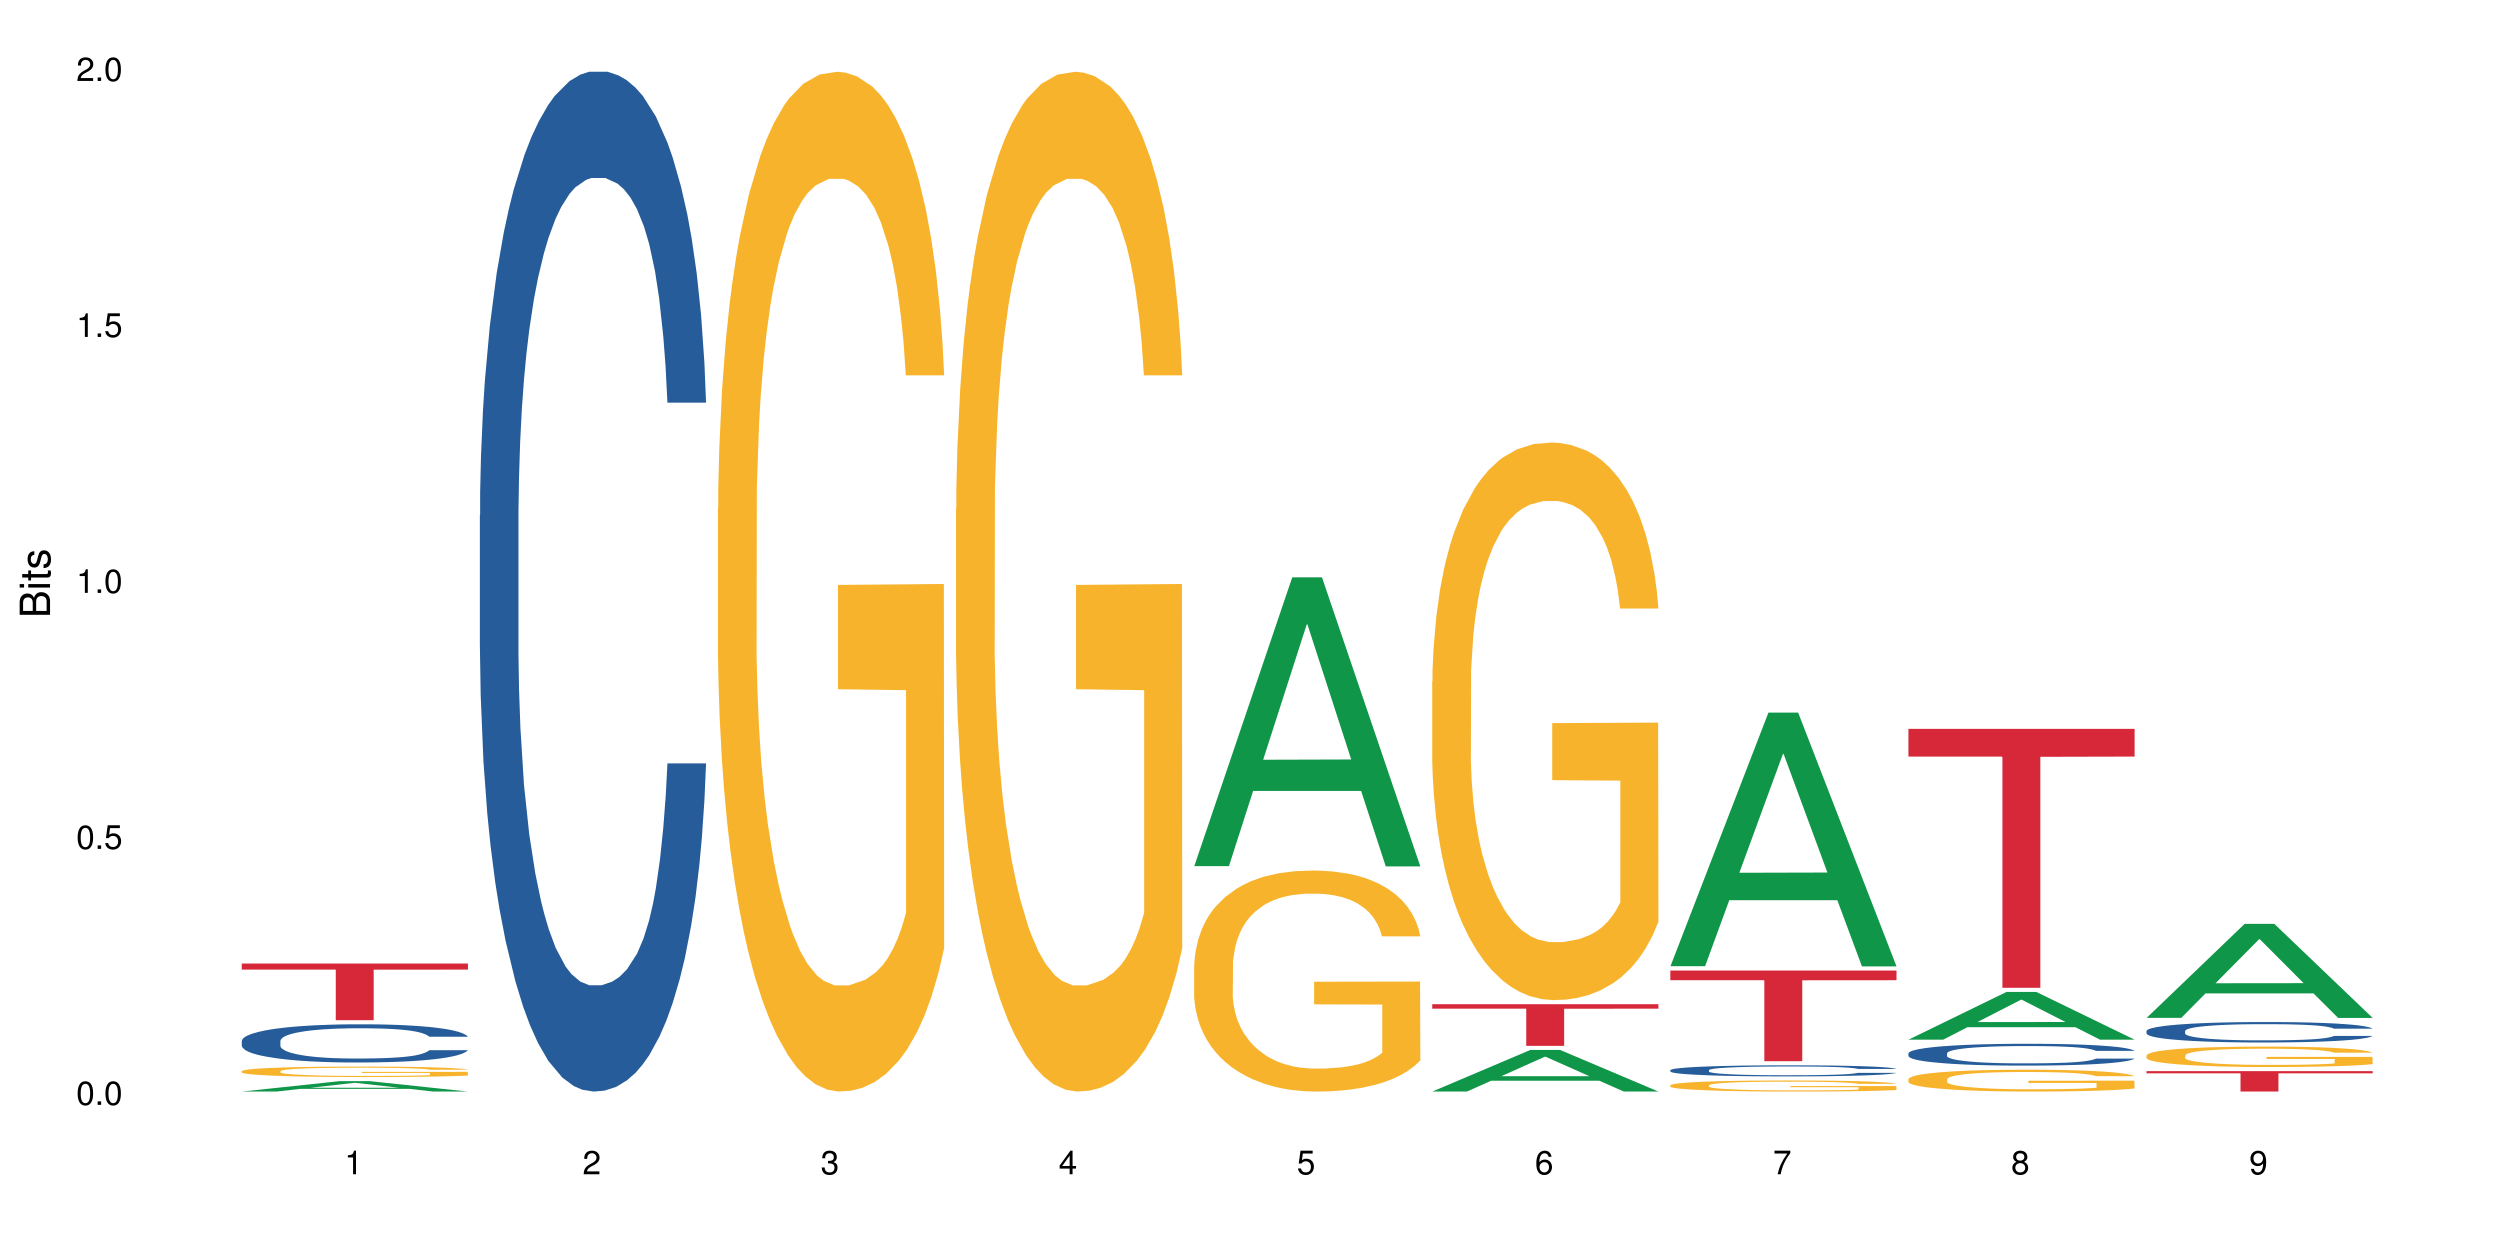 <?xml version="1.0" encoding="UTF-8"?>
<svg xmlns="http://www.w3.org/2000/svg" xmlns:xlink="http://www.w3.org/1999/xlink" width="720pt" height="360pt" viewBox="0 0 720 360" version="1.1">
<defs>
<g>
<symbol overflow="visible" id="glyph0-0">
<path style="stroke:none;" d=""/>
</symbol>
<symbol overflow="visible" id="glyph0-1">
<path style="stroke:none;" d="M 2.641 -6.797 C 2 -6.797 1.422 -6.531 1.078 -6.047 C 0.641 -5.453 0.406 -4.547 0.406 -3.297 C 0.406 -1 1.188 0.219 2.641 0.219 C 4.078 0.219 4.859 -1 4.859 -3.234 C 4.859 -4.562 4.656 -5.438 4.203 -6.047 C 3.844 -6.531 3.281 -6.797 2.641 -6.797 Z M 2.641 -6.047 C 3.547 -6.047 4 -5.125 4 -3.312 C 4 -1.375 3.562 -0.484 2.625 -0.484 C 1.734 -0.484 1.281 -1.422 1.281 -3.281 C 1.281 -5.141 1.734 -6.047 2.641 -6.047 Z M 2.641 -6.047 "/>
</symbol>
<symbol overflow="visible" id="glyph0-2">
<path style="stroke:none;" d="M 1.828 -1 L 0.828 -1 L 0.828 0 L 1.828 0 Z M 1.828 -1 "/>
</symbol>
<symbol overflow="visible" id="glyph0-3">
<path style="stroke:none;" d="M 4.562 -6.797 L 1.062 -6.797 L 0.547 -3.094 L 1.328 -3.094 C 1.719 -3.562 2.047 -3.734 2.578 -3.734 C 3.484 -3.734 4.062 -3.109 4.062 -2.094 C 4.062 -1.125 3.484 -0.531 2.578 -0.531 C 1.828 -0.531 1.375 -0.906 1.188 -1.672 L 0.328 -1.672 C 0.453 -1.109 0.547 -0.844 0.75 -0.594 C 1.125 -0.078 1.828 0.219 2.594 0.219 C 3.969 0.219 4.922 -0.781 4.922 -2.219 C 4.922 -3.562 4.031 -4.484 2.719 -4.484 C 2.25 -4.484 1.859 -4.359 1.469 -4.062 L 1.734 -5.969 L 4.562 -5.969 Z M 4.562 -6.797 "/>
</symbol>
<symbol overflow="visible" id="glyph0-4">
<path style="stroke:none;" d="M 2.484 -4.844 L 2.484 0 L 3.328 0 L 3.328 -6.797 L 2.766 -6.797 C 2.469 -5.75 2.281 -5.609 0.984 -5.453 L 0.984 -4.844 Z M 2.484 -4.844 "/>
</symbol>
<symbol overflow="visible" id="glyph0-5">
<path style="stroke:none;" d="M 4.859 -0.828 L 1.281 -0.828 C 1.359 -1.391 1.672 -1.75 2.5 -2.234 L 3.469 -2.75 C 4.406 -3.266 4.906 -3.969 4.906 -4.812 C 4.906 -5.375 4.672 -5.906 4.266 -6.266 C 3.859 -6.625 3.375 -6.797 2.719 -6.797 C 1.859 -6.797 1.219 -6.5 0.844 -5.922 C 0.609 -5.562 0.5 -5.125 0.484 -4.438 L 1.328 -4.438 C 1.359 -4.906 1.406 -5.188 1.531 -5.406 C 1.75 -5.812 2.188 -6.062 2.703 -6.062 C 3.469 -6.062 4.031 -5.516 4.031 -4.781 C 4.031 -4.25 3.719 -3.797 3.125 -3.438 L 2.234 -2.938 C 0.812 -2.141 0.406 -1.5 0.328 0 L 4.859 0 Z M 4.859 -0.828 "/>
</symbol>
<symbol overflow="visible" id="glyph0-6">
<path style="stroke:none;" d="M 2.125 -3.125 L 2.578 -3.125 C 3.516 -3.125 3.984 -2.703 3.984 -1.891 C 3.984 -1.031 3.469 -0.531 2.578 -0.531 C 1.656 -0.531 1.203 -0.984 1.156 -1.969 L 0.312 -1.969 C 0.344 -1.422 0.438 -1.078 0.609 -0.766 C 0.953 -0.109 1.625 0.219 2.547 0.219 C 3.953 0.219 4.859 -0.609 4.859 -1.906 C 4.859 -2.766 4.516 -3.25 3.703 -3.516 C 4.344 -3.766 4.656 -4.25 4.656 -4.938 C 4.656 -6.109 3.875 -6.797 2.578 -6.797 C 1.203 -6.797 0.484 -6.047 0.453 -4.609 L 1.297 -4.609 C 1.312 -5.016 1.344 -5.25 1.453 -5.453 C 1.641 -5.828 2.062 -6.062 2.594 -6.062 C 3.344 -6.062 3.797 -5.625 3.797 -4.906 C 3.797 -4.422 3.609 -4.141 3.25 -3.984 C 3.016 -3.891 2.719 -3.844 2.125 -3.844 Z M 2.125 -3.125 "/>
</symbol>
<symbol overflow="visible" id="glyph0-7">
<path style="stroke:none;" d="M 3.141 -1.625 L 3.141 0 L 3.984 0 L 3.984 -1.625 L 4.984 -1.625 L 4.984 -2.391 L 3.984 -2.391 L 3.984 -6.797 L 3.359 -6.797 L 0.266 -2.516 L 0.266 -1.625 Z M 3.141 -2.391 L 1 -2.391 L 3.141 -5.359 Z M 3.141 -2.391 "/>
</symbol>
<symbol overflow="visible" id="glyph0-8">
<path style="stroke:none;" d="M 4.781 -5.031 C 4.609 -6.141 3.891 -6.797 2.844 -6.797 C 2.094 -6.797 1.422 -6.438 1.031 -5.828 C 0.609 -5.172 0.406 -4.344 0.406 -3.094 C 0.406 -1.953 0.578 -1.234 0.984 -0.625 C 1.359 -0.078 1.953 0.219 2.703 0.219 C 3.984 0.219 4.922 -0.734 4.922 -2.078 C 4.922 -3.344 4.062 -4.234 2.844 -4.234 C 2.172 -4.234 1.641 -3.969 1.281 -3.469 C 1.281 -5.125 1.828 -6.047 2.797 -6.047 C 3.391 -6.047 3.797 -5.672 3.938 -5.031 Z M 2.734 -3.484 C 3.547 -3.484 4.062 -2.922 4.062 -2 C 4.062 -1.156 3.484 -0.531 2.703 -0.531 C 1.922 -0.531 1.328 -1.188 1.328 -2.047 C 1.328 -2.891 1.906 -3.484 2.734 -3.484 Z M 2.734 -3.484 "/>
</symbol>
<symbol overflow="visible" id="glyph0-9">
<path style="stroke:none;" d="M 4.984 -6.797 L 0.438 -6.797 L 0.438 -5.969 L 4.109 -5.969 C 2.5 -3.656 1.828 -2.234 1.328 0 L 2.219 0 C 2.594 -2.172 3.453 -4.047 4.984 -6.094 Z M 4.984 -6.797 "/>
</symbol>
<symbol overflow="visible" id="glyph0-10">
<path style="stroke:none;" d="M 3.75 -3.578 C 4.453 -4 4.688 -4.344 4.688 -4.984 C 4.688 -6.047 3.844 -6.797 2.641 -6.797 C 1.438 -6.797 0.594 -6.047 0.594 -4.984 C 0.594 -4.359 0.828 -4.016 1.516 -3.578 C 0.734 -3.203 0.359 -2.641 0.359 -1.891 C 0.359 -0.641 1.297 0.219 2.641 0.219 C 3.984 0.219 4.922 -0.641 4.922 -1.875 C 4.922 -2.641 4.531 -3.203 3.75 -3.578 Z M 2.641 -6.047 C 3.359 -6.047 3.812 -5.625 3.812 -4.969 C 3.812 -4.344 3.344 -3.922 2.641 -3.922 C 1.922 -3.922 1.453 -4.344 1.453 -4.984 C 1.453 -5.625 1.922 -6.047 2.641 -6.047 Z M 2.641 -3.203 C 3.484 -3.203 4.062 -2.672 4.062 -1.875 C 4.062 -1.062 3.484 -0.531 2.625 -0.531 C 1.797 -0.531 1.219 -1.078 1.219 -1.875 C 1.219 -2.672 1.797 -3.203 2.641 -3.203 Z M 2.641 -3.203 "/>
</symbol>
<symbol overflow="visible" id="glyph0-11">
<path style="stroke:none;" d="M 0.516 -1.547 C 0.672 -0.438 1.406 0.219 2.438 0.219 C 3.188 0.219 3.859 -0.141 4.266 -0.75 C 4.688 -1.406 4.891 -2.25 4.891 -3.484 C 4.891 -4.625 4.703 -5.359 4.312 -5.953 C 3.938 -6.5 3.344 -6.797 2.594 -6.797 C 1.297 -6.797 0.359 -5.844 0.359 -4.516 C 0.359 -3.25 1.234 -2.344 2.453 -2.344 C 3.094 -2.344 3.562 -2.578 4.016 -3.109 C 4 -1.453 3.469 -0.531 2.5 -0.531 C 1.906 -0.531 1.484 -0.906 1.359 -1.547 Z M 2.578 -6.062 C 3.375 -6.062 3.969 -5.406 3.969 -4.531 C 3.969 -3.688 3.375 -3.094 2.547 -3.094 C 1.734 -3.094 1.234 -3.672 1.234 -4.578 C 1.234 -5.438 1.797 -6.062 2.578 -6.062 Z M 2.578 -6.062 "/>
</symbol>
<symbol overflow="visible" id="glyph1-0">
<path style="stroke:none;" d=""/>
</symbol>
<symbol overflow="visible" id="glyph1-1">
<path style="stroke:none;" d="M 0 -0.953 L 0 -4.891 C 0 -5.719 -0.234 -6.344 -0.734 -6.797 C -1.188 -7.234 -1.812 -7.469 -2.5 -7.469 C -3.547 -7.469 -4.188 -7 -4.625 -5.875 C -4.984 -6.672 -5.641 -7.094 -6.531 -7.094 C -7.156 -7.094 -7.734 -6.859 -8.141 -6.391 C -8.562 -5.938 -8.75 -5.344 -8.75 -4.5 L -8.75 -0.953 Z M -4.984 -2.062 L -7.766 -2.062 L -7.766 -4.219 C -7.766 -4.844 -7.688 -5.203 -7.453 -5.5 C -7.219 -5.812 -6.859 -5.969 -6.375 -5.969 C -5.906 -5.969 -5.531 -5.812 -5.297 -5.5 C -5.062 -5.203 -4.984 -4.844 -4.984 -4.219 Z M -0.984 -2.062 L -4 -2.062 L -4 -4.781 C -4 -5.328 -3.859 -5.688 -3.578 -5.953 C -3.297 -6.219 -2.922 -6.359 -2.484 -6.359 C -2.062 -6.359 -1.688 -6.219 -1.406 -5.953 C -1.109 -5.688 -0.984 -5.328 -0.984 -4.781 Z M -0.984 -2.062 "/>
</symbol>
<symbol overflow="visible" id="glyph1-2">
<path style="stroke:none;" d="M -6.281 -1.797 L -6.281 -0.797 L 0 -0.797 L 0 -1.797 Z M -8.75 -1.797 L -8.75 -0.797 L -7.484 -0.797 L -7.484 -1.797 Z M -8.75 -1.797 "/>
</symbol>
<symbol overflow="visible" id="glyph1-3">
<path style="stroke:none;" d="M -6.281 -3.047 L -6.281 -2.016 L -8.016 -2.016 L -8.016 -1.016 L -6.281 -1.016 L -6.281 -0.172 L -5.469 -0.172 L -5.469 -1.016 L -0.719 -1.016 C -0.078 -1.016 0.281 -1.453 0.281 -2.234 C 0.281 -2.469 0.25 -2.719 0.188 -3.047 L -0.641 -3.047 C -0.609 -2.922 -0.594 -2.766 -0.594 -2.562 C -0.594 -2.141 -0.719 -2.016 -1.156 -2.016 L -5.469 -2.016 L -5.469 -3.047 Z M -6.281 -3.047 "/>
</symbol>
<symbol overflow="visible" id="glyph1-4">
<path style="stroke:none;" d="M -4.531 -5.25 C -5.766 -5.25 -6.469 -4.422 -6.469 -2.969 C -6.469 -1.516 -5.719 -0.562 -4.547 -0.562 C -3.562 -0.562 -3.094 -1.062 -2.734 -2.562 L -2.516 -3.484 C -2.344 -4.188 -2.094 -4.469 -1.625 -4.469 C -1.047 -4.469 -0.641 -3.875 -0.641 -3 C -0.641 -2.453 -0.797 -2 -1.062 -1.75 C -1.25 -1.594 -1.422 -1.531 -1.875 -1.469 L -1.875 -0.406 C -0.422 -0.453 0.281 -1.266 0.281 -2.922 C 0.281 -4.5 -0.5 -5.516 -1.719 -5.516 C -2.656 -5.516 -3.172 -4.984 -3.469 -3.734 L -3.703 -2.766 C -3.891 -1.953 -4.156 -1.609 -4.594 -1.609 C -5.172 -1.609 -5.547 -2.125 -5.547 -2.938 C -5.547 -3.75 -5.203 -4.172 -4.531 -4.203 Z M -4.531 -5.25 "/>
</symbol>
</g>
</defs>
<g id="surface17335">
<rect x="0" y="0" width="720" height="360" style="fill:rgb(100%,100%,100%);fill-opacity:1;stroke:none;"/>
<path style=" stroke:none;fill-rule:nonzero;fill:rgb(6.275%,58.824%,28.235%);fill-opacity:1;" d="M 69.629 314.367 L 69.699 314.363 L 97.887 311.363 L 106.445 311.363 L 134.773 314.371 L 124.82 314.371 L 117.719 313.586 L 86.609 313.586 L 79.652 314.367 L 69.629 314.367 L 89.602 313.262 L 114.867 313.258 L 102.27 311.855 L 102.129 311.852 L 101.992 311.863 L 89.535 313.258 L 89.602 313.262 Z M 69.629 314.367 "/>
<path style=" stroke:none;fill-rule:nonzero;fill:rgb(14.51%,36.078%,60%);fill-opacity:1;" d="M 69.629 299.789 L 69.707 299.777 L 69.707 299.535 L 69.945 299.156 L 70.504 298.672 L 71.059 298.34 L 72.488 297.746 L 74.477 297.176 L 76.539 296.734 L 78.051 296.473 L 79.402 296.27 L 82.5 295.898 L 84.484 295.707 L 86.629 295.535 L 89.25 295.367 L 91.156 295.266 L 95.449 295.105 L 98.625 295.035 L 101.09 295.004 L 106.41 295.004 L 109.59 295.043 L 111.891 295.094 L 114.434 295.176 L 116.578 295.266 L 120.312 295.484 L 123.648 295.77 L 125.16 295.93 L 127.543 296.238 L 129.371 296.543 L 130.641 296.805 L 132.07 297.176 L 133.34 297.629 L 134.293 298.141 L 134.773 298.57 L 123.648 298.57 L 123.094 298.172 L 122.457 297.859 L 121.266 297.445 L 120.074 297.156 L 118.406 296.863 L 116.898 296.672 L 114.832 296.48 L 113.004 296.359 L 111.098 296.27 L 109.27 296.211 L 105.773 296.148 L 101.723 296.148 L 100.215 296.168 L 97.117 296.25 L 95.449 296.32 L 93.066 296.461 L 91.395 296.594 L 89.41 296.793 L 88.059 296.965 L 86.391 297.227 L 85.199 297.457 L 83.848 297.789 L 83.055 298.039 L 82.34 298.32 L 81.703 298.652 L 81.227 299.004 L 80.91 299.375 L 80.75 299.738 L 80.75 301.297 L 80.91 301.656 L 81.309 302.078 L 82.34 302.691 L 83.848 303.227 L 85.598 303.648 L 87.266 303.949 L 88.219 304.09 L 89.488 304.25 L 91.477 304.453 L 94.336 304.652 L 96.004 304.734 L 98.547 304.812 L 101.168 304.855 L 104.664 304.855 L 107.762 304.812 L 109.828 304.762 L 111.973 304.684 L 114.91 304.512 L 116.738 304.352 L 118.328 304.16 L 119.52 303.969 L 120.312 303.809 L 121.504 303.496 L 122.457 303.156 L 123.172 302.805 L 123.648 302.461 L 134.773 302.461 L 134.293 302.863 L 133.578 303.258 L 132.863 303.547 L 131.754 303.898 L 130.48 304.211 L 128.656 304.562 L 127.145 304.793 L 125.16 305.047 L 123.332 305.234 L 121.348 305.406 L 118.406 305.609 L 116.5 305.707 L 114.434 305.801 L 111.973 305.879 L 108.875 305.949 L 105.535 305.988 L 102.438 306 L 99.102 305.98 L 96.641 305.941 L 93.383 305.848 L 89.332 305.668 L 86.391 305.477 L 84.086 305.285 L 82.102 305.086 L 79.879 304.812 L 77.016 304.371 L 75.27 304.031 L 74.078 303.75 L 72.727 303.355 L 71.773 303.004 L 70.66 302.441 L 69.867 301.727 L 69.629 301.176 Z M 69.629 299.789 "/>
<path style=" stroke:none;fill-rule:nonzero;fill:rgb(96.863%,70.196%,16.863%);fill-opacity:1;" d="M 69.629 308.469 L 69.707 308.465 L 69.707 308.41 L 70.027 308.285 L 70.82 308.117 L 71.855 307.977 L 72.965 307.867 L 73.68 307.809 L 74.871 307.727 L 75.906 307.664 L 78.527 307.543 L 81.863 307.426 L 83.691 307.379 L 85.758 307.332 L 88.695 307.277 L 90.047 307.258 L 94.176 307.215 L 98.863 307.188 L 104.027 307.18 L 106.41 307.184 L 109.668 307.191 L 114.117 307.223 L 116.66 307.25 L 118.645 307.277 L 120.711 307.312 L 123.254 307.367 L 125.637 307.434 L 127.543 307.5 L 129.449 307.582 L 131.039 307.672 L 132.387 307.766 L 133.578 307.883 L 134.293 307.977 L 134.773 308.074 L 123.73 308.074 L 123.094 307.977 L 122.379 307.902 L 121.188 307.812 L 119.996 307.746 L 118.805 307.695 L 116.578 307.625 L 114.672 307.582 L 112.289 307.543 L 109.984 307.516 L 107.363 307.5 L 105.773 307.496 L 101.566 307.496 L 97.75 307.516 L 95.527 307.535 L 93.938 307.559 L 91.715 307.598 L 90.363 307.633 L 89.57 307.656 L 87.188 307.738 L 85.598 307.816 L 84.723 307.867 L 83.609 307.949 L 82.816 308.023 L 81.941 308.133 L 81.465 308.219 L 80.832 308.402 L 80.75 308.898 L 80.988 309.004 L 81.465 309.113 L 82.102 309.215 L 83.055 309.316 L 84.008 309.398 L 85.676 309.504 L 87.105 309.574 L 88.219 309.621 L 90.363 309.695 L 91.238 309.723 L 93.305 309.77 L 95.449 309.809 L 98.07 309.844 L 100.055 309.859 L 103.234 309.871 L 107.285 309.871 L 112.051 309.855 L 115.07 309.832 L 117.137 309.812 L 118.484 309.793 L 120.152 309.762 L 121.348 309.734 L 122.457 309.703 L 123.809 309.66 L 123.809 309.004 L 104.188 309 L 104.188 308.691 L 134.691 308.688 L 134.773 309.762 L 133.102 309.836 L 131.039 309.906 L 129.051 309.965 L 126.984 310.008 L 124.047 310.062 L 121.664 310.094 L 118.008 310.133 L 114.672 310.156 L 111.176 310.176 L 108.078 310.184 L 104.426 310.184 L 101.168 310.18 L 97.672 310.164 L 94.891 310.141 L 92.352 310.113 L 89.809 310.078 L 86.629 310.02 L 84.562 309.973 L 82.418 309.918 L 80.273 309.848 L 78.367 309.773 L 77.098 309.715 L 75.824 309.648 L 74.477 309.566 L 73.203 309.473 L 72.25 309.391 L 71.379 309.293 L 70.742 309.203 L 70.105 309.078 L 69.789 308.98 L 69.629 308.895 Z M 69.629 308.469 "/>
<path style=" stroke:none;fill-rule:nonzero;fill:rgb(83.922%,15.686%,22.353%);fill-opacity:1;" d="M 69.629 277.5 L 134.773 277.5 L 134.773 279.25 L 107.621 279.266 L 107.621 293.824 L 96.699 293.824 L 96.699 279.277 L 96.543 279.25 L 69.629 279.25 Z M 69.629 277.5 "/>
<path style=" stroke:none;fill-rule:nonzero;fill:rgb(14.51%,36.078%,60%);fill-opacity:1;" d="M 138.199 148.457 L 138.281 148.188 L 138.281 141.742 L 138.52 131.543 L 139.074 118.656 L 139.629 109.797 L 141.059 93.957 L 143.047 78.652 L 145.113 66.84 L 146.621 59.859 L 147.973 54.492 L 151.07 44.559 L 153.055 39.457 L 155.199 34.891 L 157.82 30.328 L 159.73 27.645 L 164.02 23.348 L 167.195 21.469 L 169.66 20.664 L 174.98 20.664 L 178.16 21.738 L 180.465 23.078 L 183.004 25.227 L 185.148 27.645 L 188.883 33.551 L 192.219 41.066 L 193.73 45.363 L 196.113 53.684 L 197.941 61.738 L 199.211 68.719 L 200.641 78.652 L 201.914 90.734 L 202.867 104.426 L 203.344 115.969 L 192.219 115.969 L 191.664 105.23 L 191.027 96.91 L 189.836 85.902 L 188.645 78.117 L 186.977 70.332 L 185.469 65.23 L 183.402 60.129 L 181.574 56.906 L 179.668 54.492 L 177.84 52.879 L 174.348 51.27 L 170.293 51.27 L 168.785 51.805 L 165.688 53.953 L 164.02 55.832 L 161.637 59.59 L 159.969 63.082 L 157.98 68.449 L 156.629 73.016 L 154.961 79.996 L 153.77 86.172 L 152.422 95.031 L 151.625 101.742 L 150.91 109.258 L 150.273 118.117 L 149.797 127.516 L 149.48 137.449 L 149.32 147.113 L 149.32 188.727 L 149.48 198.391 L 149.879 209.668 L 150.91 226.043 L 152.422 240.273 L 154.168 251.547 L 155.836 259.602 L 156.789 263.359 L 158.059 267.656 L 160.047 273.027 L 162.906 278.395 L 164.574 280.543 L 167.117 282.691 L 169.738 283.766 L 173.234 283.766 L 176.332 282.691 L 178.398 281.348 L 180.543 279.199 L 183.48 274.637 L 185.309 270.34 L 186.898 265.242 L 188.09 260.141 L 188.883 255.844 L 190.074 247.52 L 191.027 238.395 L 191.742 228.996 L 192.219 219.867 L 203.344 219.867 L 202.867 230.609 L 202.152 241.078 L 201.438 248.863 L 200.324 258.262 L 199.051 266.582 L 197.227 275.98 L 195.715 282.152 L 193.73 288.867 L 191.902 293.969 L 189.918 298.531 L 186.977 303.898 L 185.07 306.586 L 183.004 309 L 180.543 311.148 L 177.445 313.027 L 174.109 314.102 L 171.008 314.371 L 167.672 313.832 L 165.211 312.762 L 161.953 310.344 L 157.902 305.512 L 154.961 300.41 L 152.66 295.309 L 150.672 289.941 L 148.449 282.691 L 145.59 270.879 L 143.84 261.75 L 142.648 254.234 L 141.297 243.762 L 140.344 234.367 L 139.234 219.332 L 138.438 200.27 L 138.199 185.504 Z M 138.199 148.457 "/>
<path style=" stroke:none;fill-rule:nonzero;fill:rgb(96.863%,70.196%,16.863%);fill-opacity:1;" d="M 206.77 146.461 L 206.852 146.191 L 206.852 140.828 L 207.168 128.758 L 207.961 112.129 L 208.996 98.449 L 210.105 87.719 L 210.82 82.086 L 212.016 74.039 L 213.047 68.141 L 215.668 56.07 L 219.004 44.805 L 220.832 39.977 L 222.898 35.414 L 225.836 30.32 L 227.188 28.441 L 231.316 24.148 L 236.004 21.469 L 241.168 20.664 L 243.551 20.93 L 246.809 22.004 L 251.258 24.953 L 253.801 27.637 L 255.785 30.32 L 257.852 33.805 L 260.395 39.172 L 262.777 45.609 L 264.684 52.047 L 266.59 60.094 L 268.18 68.676 L 269.531 78.062 L 270.723 89.328 L 271.438 98.715 L 271.914 108.105 L 260.871 108.105 L 260.234 98.715 L 259.52 91.477 L 258.328 82.625 L 257.137 76.188 L 255.945 71.09 L 253.723 64.117 L 251.812 59.824 L 249.43 56.07 L 247.129 53.656 L 244.504 52.047 L 242.918 51.508 L 238.707 51.508 L 234.895 53.387 L 232.668 55.531 L 231.078 57.68 L 228.855 61.703 L 227.504 64.922 L 226.711 67.066 L 224.328 75.383 L 222.738 82.891 L 221.863 87.988 L 220.754 96.035 L 219.957 103.277 L 219.086 114.004 L 218.609 122.051 L 217.973 140.293 L 217.891 188.574 L 218.133 198.766 L 218.609 209.762 L 219.242 219.418 L 220.195 229.609 L 221.148 237.391 L 222.816 247.852 L 224.246 254.824 L 225.359 259.383 L 227.504 266.625 L 228.379 269.039 L 230.445 273.867 L 232.59 277.625 L 235.211 280.844 L 237.195 282.453 L 240.375 283.793 L 244.426 283.793 L 249.191 282.184 L 252.211 280.039 L 254.277 277.891 L 255.629 276.016 L 257.297 273.062 L 258.488 270.383 L 259.598 267.43 L 260.949 262.871 L 260.949 198.766 L 241.328 198.496 L 241.328 168.457 L 271.832 168.188 L 271.914 273.062 L 270.246 280.305 L 268.18 287.281 L 266.191 292.645 L 264.129 297.203 L 261.188 302.301 L 258.805 305.52 L 255.152 309.273 L 251.812 311.688 L 248.32 313.297 L 245.219 314.102 L 241.566 314.371 L 238.309 313.836 L 234.812 312.227 L 232.031 310.078 L 229.492 307.398 L 226.949 303.91 L 223.77 298.277 L 221.707 293.719 L 219.562 288.086 L 217.414 281.379 L 215.508 274.137 L 214.238 268.504 L 212.969 262.066 L 211.617 254.02 L 210.344 244.898 L 209.391 236.586 L 208.52 227.195 L 207.883 218.344 L 207.246 206.277 L 206.93 196.621 L 206.77 188.305 Z M 206.77 146.461 "/>
<path style=" stroke:none;fill-rule:nonzero;fill:rgb(96.863%,70.196%,16.863%);fill-opacity:1;" d="M 275.34 146.461 L 275.422 146.191 L 275.422 140.828 L 275.738 128.758 L 276.531 112.129 L 277.566 98.449 L 278.68 87.719 L 279.395 82.086 L 280.586 74.039 L 281.617 68.141 L 284.238 56.07 L 287.574 44.805 L 289.402 39.977 L 291.469 35.414 L 294.406 30.32 L 295.758 28.441 L 299.891 24.148 L 304.574 21.469 L 309.738 20.664 L 312.121 20.93 L 315.379 22.004 L 319.828 24.953 L 322.371 27.637 L 324.355 30.32 L 326.422 33.805 L 328.965 39.172 L 331.348 45.609 L 333.254 52.047 L 335.16 60.094 L 336.75 68.676 L 338.102 78.062 L 339.293 89.328 L 340.008 98.715 L 340.484 108.105 L 329.441 108.105 L 328.805 98.715 L 328.09 91.477 L 326.898 82.625 L 325.707 76.188 L 324.516 71.09 L 322.293 64.117 L 320.387 59.824 L 318 56.07 L 315.699 53.656 L 313.078 52.047 L 311.488 51.508 L 307.277 51.508 L 303.465 53.387 L 301.238 55.531 L 299.652 57.68 L 297.426 61.703 L 296.074 64.922 L 295.281 67.066 L 292.898 75.383 L 291.309 82.891 L 290.434 87.988 L 289.324 96.035 L 288.527 103.277 L 287.656 114.004 L 287.18 122.051 L 286.543 140.293 L 286.465 188.574 L 286.703 198.766 L 287.18 209.762 L 287.812 219.418 L 288.766 229.609 L 289.719 237.391 L 291.387 247.852 L 292.82 254.824 L 293.93 259.383 L 296.074 266.625 L 296.949 269.039 L 299.016 273.867 L 301.16 277.625 L 303.781 280.844 L 305.766 282.453 L 308.945 283.793 L 312.996 283.793 L 317.762 282.184 L 320.781 280.039 L 322.848 277.891 L 324.199 276.016 L 325.867 273.062 L 327.059 270.383 L 328.172 267.43 L 329.52 262.871 L 329.52 198.766 L 309.898 198.496 L 309.898 168.457 L 340.402 168.188 L 340.484 273.062 L 338.816 280.305 L 336.75 287.281 L 334.766 292.645 L 332.699 297.203 L 329.758 302.301 L 327.375 305.52 L 323.723 309.273 L 320.387 311.688 L 316.891 313.297 L 313.793 314.102 L 310.137 314.371 L 306.879 313.836 L 303.383 312.227 L 300.605 310.078 L 298.062 307.398 L 295.52 303.91 L 292.344 298.277 L 290.277 293.719 L 288.133 288.086 L 285.988 281.379 L 284.078 274.137 L 282.809 268.504 L 281.539 262.066 L 280.188 254.02 L 278.918 244.898 L 277.965 236.586 L 277.09 227.195 L 276.453 218.344 L 275.816 206.277 L 275.5 196.621 L 275.34 188.305 Z M 275.34 146.461 "/>
<path style=" stroke:none;fill-rule:nonzero;fill:rgb(6.275%,58.824%,28.235%);fill-opacity:1;" d="M 343.914 249.453 L 343.98 249.375 L 372.168 166.266 L 380.73 166.266 L 409.055 249.531 L 399.102 249.531 L 392.004 227.797 L 360.895 227.797 L 353.934 249.453 L 343.914 249.453 L 363.887 218.805 L 389.148 218.727 L 376.555 179.871 L 376.414 179.793 L 376.273 180.027 L 363.816 218.727 L 363.887 218.805 Z M 343.914 249.453 "/>
<path style=" stroke:none;fill-rule:nonzero;fill:rgb(96.863%,70.196%,16.863%);fill-opacity:1;" d="M 343.914 277.977 L 343.992 277.918 L 343.992 276.754 L 344.309 274.141 L 345.105 270.535 L 346.137 267.57 L 347.25 265.246 L 347.965 264.023 L 349.156 262.281 L 350.188 261 L 352.809 258.383 L 356.145 255.941 L 357.973 254.895 L 360.039 253.906 L 362.977 252.805 L 364.328 252.395 L 368.461 251.465 L 373.148 250.883 L 378.309 250.711 L 380.695 250.77 L 383.949 251 L 388.398 251.641 L 390.941 252.223 L 392.926 252.805 L 394.992 253.559 L 397.535 254.723 L 399.918 256.117 L 401.824 257.512 L 403.73 259.258 L 405.32 261.117 L 406.672 263.152 L 407.863 265.594 L 408.578 267.629 L 409.055 269.664 L 398.012 269.664 L 397.375 267.629 L 396.66 266.059 L 395.469 264.141 L 394.277 262.746 L 393.086 261.641 L 390.863 260.129 L 388.957 259.199 L 386.574 258.383 L 384.27 257.859 L 381.648 257.512 L 380.059 257.395 L 375.848 257.395 L 372.035 257.805 L 369.809 258.27 L 368.223 258.734 L 365.996 259.605 L 364.645 260.305 L 363.852 260.77 L 361.469 262.57 L 359.879 264.199 L 359.008 265.301 L 357.895 267.047 L 357.098 268.617 L 356.227 270.941 L 355.75 272.688 L 355.113 276.641 L 355.035 287.105 L 355.273 289.312 L 355.75 291.695 L 356.383 293.789 L 357.336 296 L 358.293 297.684 L 359.961 299.953 L 361.391 301.465 L 362.5 302.453 L 364.645 304.023 L 365.52 304.547 L 367.586 305.594 L 369.73 306.406 L 372.352 307.102 L 374.34 307.453 L 377.516 307.742 L 381.566 307.742 L 386.332 307.395 L 389.352 306.93 L 391.418 306.465 L 392.77 306.059 L 394.438 305.418 L 395.629 304.836 L 396.742 304.195 L 398.09 303.207 L 398.09 289.312 L 378.469 289.254 L 378.469 282.742 L 408.977 282.688 L 409.055 305.418 L 407.387 306.988 L 405.32 308.5 L 403.336 309.66 L 401.27 310.648 L 398.328 311.754 L 395.945 312.453 L 392.293 313.266 L 388.957 313.789 L 385.461 314.137 L 382.363 314.312 L 378.707 314.371 L 375.449 314.254 L 371.953 313.906 L 369.176 313.441 L 366.633 312.859 L 364.09 312.102 L 360.914 310.883 L 358.848 309.895 L 356.703 308.672 L 354.559 307.219 L 352.652 305.648 L 351.379 304.43 L 350.109 303.035 L 348.758 301.289 L 347.488 299.312 L 346.535 297.512 L 345.66 295.477 L 345.023 293.559 L 344.391 290.941 L 344.07 288.848 L 343.914 287.047 Z M 343.914 277.977 "/>
<path style=" stroke:none;fill-rule:nonzero;fill:rgb(6.275%,58.824%,28.235%);fill-opacity:1;" d="M 412.484 314.359 L 412.551 314.348 L 440.738 302.383 L 449.301 302.383 L 477.625 314.371 L 467.672 314.371 L 460.574 311.242 L 429.465 311.242 L 422.504 314.359 L 412.484 314.359 L 432.457 309.945 L 457.719 309.938 L 445.125 304.34 L 444.984 304.332 L 444.844 304.363 L 432.387 309.938 L 432.457 309.945 Z M 412.484 314.359 "/>
<path style=" stroke:none;fill-rule:nonzero;fill:rgb(96.863%,70.196%,16.863%);fill-opacity:1;" d="M 412.484 196.23 L 412.562 196.082 L 412.562 193.148 L 412.879 186.551 L 413.676 177.457 L 414.707 169.977 L 415.82 164.113 L 416.535 161.031 L 417.727 156.633 L 418.758 153.406 L 421.379 146.805 L 424.719 140.645 L 426.543 138.008 L 428.609 135.512 L 431.547 132.727 L 432.898 131.699 L 437.031 129.355 L 441.719 127.887 L 446.883 127.449 L 449.266 127.594 L 452.52 128.18 L 456.969 129.793 L 459.512 131.262 L 461.5 132.727 L 463.562 134.633 L 466.105 137.566 L 468.488 141.086 L 470.395 144.605 L 472.301 149.008 L 473.891 153.699 L 475.242 158.832 L 476.434 164.992 L 477.148 170.125 L 477.625 175.258 L 466.582 175.258 L 465.945 170.125 L 465.23 166.164 L 464.039 161.324 L 462.848 157.805 L 461.656 155.02 L 459.434 151.207 L 457.527 148.859 L 455.145 146.805 L 452.84 145.484 L 450.219 144.605 L 448.629 144.312 L 444.418 144.312 L 440.605 145.34 L 438.379 146.512 L 436.793 147.688 L 434.566 149.887 L 433.219 151.645 L 432.422 152.82 L 430.039 157.367 L 428.449 161.473 L 427.578 164.258 L 426.465 168.656 L 425.672 172.617 L 424.797 178.484 L 424.32 182.883 L 423.684 192.855 L 423.605 219.254 L 423.844 224.828 L 424.32 230.84 L 424.957 236.121 L 425.91 241.691 L 426.863 245.945 L 428.531 251.664 L 429.961 255.477 L 431.07 257.973 L 433.219 261.93 L 434.09 263.25 L 436.156 265.891 L 438.301 267.945 L 440.922 269.703 L 442.91 270.586 L 446.086 271.316 L 450.137 271.316 L 454.906 270.438 L 457.922 269.266 L 459.988 268.09 L 461.34 267.062 L 463.008 265.449 L 464.199 263.984 L 465.312 262.371 L 466.66 259.879 L 466.66 224.828 L 447.039 224.68 L 447.039 208.254 L 477.547 208.109 L 477.625 265.449 L 475.957 269.41 L 473.891 273.223 L 471.906 276.156 L 469.84 278.648 L 466.898 281.438 L 464.516 283.195 L 460.863 285.25 L 457.527 286.57 L 454.031 287.449 L 450.934 287.891 L 447.277 288.035 L 444.02 287.742 L 440.527 286.863 L 437.746 285.691 L 435.203 284.223 L 432.66 282.316 L 429.484 279.238 L 427.418 276.742 L 425.273 273.664 L 423.129 269.996 L 421.223 266.039 L 419.949 262.957 L 418.68 259.438 L 417.328 255.039 L 416.059 250.051 L 415.105 245.508 L 414.23 240.371 L 413.594 235.535 L 412.961 228.934 L 412.641 223.652 L 412.484 219.109 Z M 412.484 196.23 "/>
<path style=" stroke:none;fill-rule:nonzero;fill:rgb(83.922%,15.686%,22.353%);fill-opacity:1;" d="M 412.484 289.215 L 477.625 289.215 L 477.625 290.5 L 450.477 290.512 L 450.477 301.203 L 439.555 301.203 L 439.555 290.523 L 439.395 290.5 L 412.484 290.5 Z M 412.484 289.215 "/>
<path style=" stroke:none;fill-rule:nonzero;fill:rgb(6.275%,58.824%,28.235%);fill-opacity:1;" d="M 481.055 278.258 L 481.125 278.191 L 509.309 205.238 L 517.871 205.238 L 546.195 278.328 L 536.242 278.328 L 529.145 259.25 L 498.035 259.25 L 491.074 278.258 L 481.055 278.258 L 501.027 251.355 L 526.293 251.289 L 513.695 217.18 L 513.555 217.109 L 513.414 217.316 L 500.957 251.289 L 501.027 251.355 Z M 481.055 278.258 "/>
<path style=" stroke:none;fill-rule:nonzero;fill:rgb(14.51%,36.078%,60%);fill-opacity:1;" d="M 481.055 308.199 L 481.133 308.199 L 481.133 308.129 L 481.371 308.016 L 481.926 307.875 L 482.484 307.781 L 483.914 307.609 L 485.898 307.441 L 487.965 307.312 L 489.473 307.238 L 490.824 307.18 L 493.922 307.07 L 495.91 307.016 L 498.055 306.969 L 500.676 306.918 L 502.582 306.887 L 506.871 306.84 L 510.051 306.82 L 512.512 306.812 L 517.836 306.812 L 521.012 306.824 L 523.316 306.84 L 525.859 306.863 L 528.004 306.887 L 531.738 306.953 L 535.074 307.035 L 536.582 307.082 L 538.965 307.172 L 540.793 307.258 L 542.066 307.336 L 543.496 307.441 L 544.766 307.574 L 545.719 307.723 L 546.195 307.848 L 535.074 307.848 L 534.52 307.73 L 533.883 307.641 L 532.691 307.52 L 531.5 307.438 L 529.832 307.352 L 528.32 307.297 L 526.254 307.242 L 524.43 307.207 L 522.523 307.18 L 520.695 307.164 L 517.199 307.145 L 513.148 307.145 L 511.637 307.152 L 508.539 307.176 L 506.871 307.195 L 504.488 307.234 L 502.82 307.273 L 500.836 307.332 L 499.484 307.383 L 497.816 307.457 L 496.625 307.523 L 495.273 307.621 L 494.48 307.691 L 493.766 307.773 L 493.129 307.871 L 492.652 307.973 L 492.336 308.082 L 492.176 308.188 L 492.176 308.637 L 492.336 308.742 L 492.73 308.863 L 493.766 309.043 L 495.273 309.199 L 497.02 309.32 L 498.691 309.406 L 499.645 309.449 L 500.914 309.496 L 502.898 309.555 L 505.762 309.609 L 507.43 309.633 L 509.969 309.656 L 512.594 309.668 L 516.086 309.668 L 519.184 309.656 L 521.25 309.645 L 523.395 309.621 L 526.336 309.57 L 528.164 309.523 L 529.75 309.469 L 530.941 309.414 L 531.738 309.367 L 532.93 309.277 L 533.883 309.176 L 534.598 309.074 L 535.074 308.977 L 546.195 308.977 L 545.719 309.094 L 545.004 309.207 L 544.289 309.289 L 543.176 309.395 L 541.906 309.484 L 540.078 309.586 L 538.57 309.652 L 536.582 309.727 L 534.758 309.781 L 532.77 309.828 L 529.832 309.887 L 527.926 309.918 L 525.859 309.945 L 523.395 309.969 L 520.297 309.988 L 516.961 310 L 513.863 310 L 510.527 309.996 L 508.062 309.984 L 504.805 309.957 L 500.754 309.906 L 497.816 309.852 L 495.512 309.793 L 493.527 309.738 L 491.301 309.656 L 488.441 309.531 L 486.695 309.43 L 485.504 309.348 L 484.152 309.234 L 483.199 309.133 L 482.086 308.969 L 481.293 308.762 L 481.055 308.602 Z M 481.055 308.199 "/>
<path style=" stroke:none;fill-rule:nonzero;fill:rgb(96.863%,70.196%,16.863%);fill-opacity:1;" d="M 481.055 312.547 L 481.133 312.543 L 481.133 312.484 L 481.449 312.355 L 482.246 312.176 L 483.277 312.027 L 484.391 311.91 L 485.105 311.848 L 486.297 311.762 L 487.328 311.695 L 489.949 311.566 L 493.289 311.445 L 495.113 311.391 L 497.18 311.34 L 500.121 311.285 L 501.469 311.266 L 505.602 311.219 L 510.289 311.191 L 515.453 311.18 L 517.836 311.184 L 521.094 311.195 L 525.539 311.227 L 528.082 311.258 L 530.07 311.285 L 532.133 311.324 L 534.676 311.383 L 537.059 311.453 L 538.965 311.523 L 540.875 311.609 L 542.461 311.703 L 543.812 311.805 L 545.004 311.926 L 545.719 312.027 L 546.195 312.133 L 535.152 312.133 L 534.52 312.027 L 533.805 311.949 L 532.609 311.855 L 531.418 311.785 L 530.227 311.73 L 528.004 311.652 L 526.098 311.605 L 523.715 311.566 L 521.41 311.539 L 518.789 311.523 L 517.199 311.516 L 512.988 311.516 L 509.176 311.535 L 506.953 311.559 L 505.363 311.582 L 503.137 311.629 L 501.789 311.66 L 500.992 311.684 L 498.609 311.777 L 497.02 311.855 L 496.148 311.914 L 495.035 312 L 494.242 312.078 L 493.367 312.195 L 492.891 312.281 L 492.254 312.48 L 492.176 313.004 L 492.414 313.117 L 492.891 313.234 L 493.527 313.34 L 494.48 313.449 L 495.434 313.535 L 497.102 313.648 L 498.531 313.723 L 499.645 313.773 L 501.789 313.852 L 502.66 313.879 L 504.727 313.93 L 506.871 313.973 L 509.492 314.008 L 511.48 314.023 L 514.656 314.039 L 518.707 314.039 L 523.477 314.02 L 526.492 313.996 L 528.559 313.973 L 529.91 313.953 L 531.578 313.922 L 532.77 313.895 L 533.883 313.859 L 535.234 313.812 L 535.234 313.117 L 515.609 313.113 L 515.609 312.785 L 546.117 312.785 L 546.195 313.922 L 544.527 314 L 542.461 314.078 L 540.477 314.133 L 538.41 314.184 L 535.473 314.238 L 533.086 314.273 L 529.434 314.316 L 526.098 314.34 L 522.602 314.359 L 519.504 314.367 L 515.848 314.371 L 512.594 314.363 L 509.098 314.348 L 506.316 314.324 L 503.773 314.297 L 501.23 314.258 L 498.055 314.195 L 495.988 314.145 L 493.844 314.086 L 491.699 314.012 L 489.793 313.934 L 488.52 313.871 L 487.25 313.801 L 485.898 313.715 L 484.629 313.617 L 483.676 313.527 L 482.801 313.426 L 482.164 313.328 L 481.531 313.195 L 481.211 313.094 L 481.055 313 Z M 481.055 312.547 "/>
<path style=" stroke:none;fill-rule:nonzero;fill:rgb(83.922%,15.686%,22.353%);fill-opacity:1;" d="M 481.055 279.508 L 546.195 279.508 L 546.195 282.305 L 519.047 282.328 L 519.047 305.633 L 508.125 305.633 L 508.125 282.352 L 507.965 282.305 L 481.055 282.305 Z M 481.055 279.508 "/>
<path style=" stroke:none;fill-rule:nonzero;fill:rgb(6.275%,58.824%,28.235%);fill-opacity:1;" d="M 549.625 299.418 L 549.695 299.406 L 577.879 285.672 L 586.441 285.672 L 614.766 299.43 L 604.812 299.43 L 597.715 295.84 L 566.605 295.84 L 559.645 299.418 L 549.625 299.418 L 569.598 294.355 L 594.863 294.34 L 582.266 287.922 L 582.125 287.906 L 581.988 287.945 L 569.527 294.34 L 569.598 294.355 Z M 549.625 299.418 "/>
<path style=" stroke:none;fill-rule:nonzero;fill:rgb(14.51%,36.078%,60%);fill-opacity:1;" d="M 549.625 303.348 L 549.703 303.344 L 549.703 303.203 L 549.941 302.984 L 550.496 302.711 L 551.055 302.52 L 552.484 302.18 L 554.469 301.852 L 556.535 301.602 L 558.047 301.449 L 559.395 301.336 L 562.492 301.121 L 564.48 301.012 L 566.625 300.914 L 569.246 300.816 L 571.152 300.762 L 575.441 300.668 L 578.621 300.629 L 581.082 300.609 L 586.406 300.609 L 589.582 300.633 L 591.887 300.664 L 594.43 300.707 L 596.574 300.762 L 600.309 300.887 L 603.645 301.047 L 605.152 301.141 L 607.539 301.316 L 609.363 301.492 L 610.637 301.641 L 612.066 301.852 L 613.336 302.113 L 614.289 302.406 L 614.766 302.652 L 603.645 302.652 L 603.09 302.422 L 602.453 302.242 L 601.262 302.008 L 600.07 301.84 L 598.402 301.676 L 596.891 301.566 L 594.828 301.457 L 593 301.387 L 591.094 301.336 L 589.266 301.301 L 585.77 301.266 L 581.719 301.266 L 580.211 301.277 L 577.109 301.324 L 575.441 301.363 L 573.059 301.445 L 571.391 301.52 L 569.406 301.633 L 568.055 301.73 L 566.387 301.883 L 565.195 302.016 L 563.844 302.203 L 563.051 302.348 L 562.336 302.508 L 561.699 302.699 L 561.223 302.898 L 560.906 303.113 L 560.746 303.32 L 560.746 304.211 L 560.906 304.418 L 561.301 304.66 L 562.336 305.008 L 563.844 305.312 L 565.594 305.555 L 567.262 305.727 L 568.215 305.809 L 569.484 305.902 L 571.469 306.016 L 574.332 306.129 L 576 306.176 L 578.539 306.223 L 581.164 306.246 L 584.656 306.246 L 587.758 306.223 L 589.82 306.195 L 591.965 306.148 L 594.906 306.051 L 596.734 305.957 L 598.32 305.848 L 599.512 305.738 L 600.309 305.648 L 601.5 305.469 L 602.453 305.273 L 603.168 305.074 L 603.645 304.879 L 614.766 304.879 L 614.289 305.105 L 613.574 305.332 L 612.859 305.5 L 611.746 305.699 L 610.477 305.879 L 608.648 306.078 L 607.141 306.211 L 605.152 306.355 L 603.328 306.465 L 601.34 306.562 L 598.402 306.676 L 596.496 306.734 L 594.43 306.785 L 591.965 306.832 L 588.867 306.871 L 585.531 306.895 L 582.434 306.902 L 579.098 306.891 L 576.633 306.867 L 573.379 306.816 L 569.324 306.711 L 566.387 306.602 L 564.082 306.492 L 562.098 306.379 L 559.871 306.223 L 557.012 305.969 L 555.266 305.773 L 554.074 305.613 L 552.723 305.391 L 551.77 305.188 L 550.656 304.867 L 549.863 304.457 L 549.625 304.141 Z M 549.625 303.348 "/>
<path style=" stroke:none;fill-rule:nonzero;fill:rgb(96.863%,70.196%,16.863%);fill-opacity:1;" d="M 549.625 310.773 L 549.703 310.77 L 549.703 310.652 L 550.02 310.395 L 550.816 310.039 L 551.848 309.746 L 552.961 309.516 L 553.676 309.395 L 554.867 309.223 L 555.898 309.098 L 558.523 308.84 L 561.859 308.598 L 563.684 308.496 L 565.75 308.398 L 568.691 308.289 L 570.039 308.246 L 574.172 308.156 L 578.859 308.098 L 584.023 308.082 L 586.406 308.086 L 589.664 308.109 L 594.113 308.172 L 596.652 308.23 L 598.641 308.289 L 600.707 308.363 L 603.246 308.477 L 605.629 308.613 L 607.539 308.754 L 609.445 308.926 L 611.031 309.109 L 612.383 309.309 L 613.574 309.551 L 614.289 309.754 L 614.766 309.953 L 603.723 309.953 L 603.09 309.754 L 602.375 309.598 L 601.184 309.406 L 599.988 309.27 L 598.797 309.16 L 596.574 309.012 L 594.668 308.918 L 592.285 308.84 L 589.98 308.789 L 587.359 308.754 L 585.77 308.742 L 581.559 308.742 L 577.746 308.781 L 575.523 308.828 L 573.934 308.875 L 571.707 308.961 L 570.359 309.027 L 569.562 309.074 L 567.18 309.254 L 565.594 309.414 L 564.719 309.523 L 563.605 309.695 L 562.812 309.852 L 561.938 310.078 L 561.461 310.254 L 560.824 310.645 L 560.746 311.676 L 560.984 311.895 L 561.461 312.129 L 562.098 312.336 L 563.051 312.555 L 564.004 312.723 L 565.672 312.945 L 567.102 313.094 L 568.215 313.191 L 570.359 313.348 L 571.23 313.398 L 573.297 313.504 L 575.441 313.582 L 578.062 313.652 L 580.051 313.688 L 583.227 313.715 L 587.281 313.715 L 592.047 313.68 L 595.066 313.637 L 597.129 313.59 L 598.48 313.551 L 600.148 313.484 L 601.34 313.43 L 602.453 313.367 L 603.805 313.27 L 603.805 311.895 L 584.18 311.891 L 584.18 311.246 L 614.688 311.238 L 614.766 313.484 L 613.098 313.641 L 611.031 313.789 L 609.047 313.906 L 606.98 314.004 L 604.043 314.113 L 601.66 314.18 L 598.004 314.262 L 594.668 314.312 L 591.172 314.348 L 588.074 314.363 L 584.418 314.371 L 581.164 314.359 L 577.668 314.324 L 574.887 314.277 L 572.344 314.223 L 569.801 314.148 L 566.625 314.027 L 564.559 313.93 L 562.414 313.809 L 560.27 313.664 L 558.363 313.508 L 557.09 313.387 L 555.82 313.25 L 554.469 313.078 L 553.199 312.883 L 552.246 312.703 L 551.371 312.504 L 550.738 312.312 L 550.102 312.055 L 549.781 311.848 L 549.625 311.672 Z M 549.625 310.773 "/>
<path style=" stroke:none;fill-rule:nonzero;fill:rgb(83.922%,15.686%,22.353%);fill-opacity:1;" d="M 549.625 209.91 L 614.766 209.91 L 614.766 217.895 L 587.617 217.965 L 587.617 284.492 L 576.695 284.492 L 576.695 218.031 L 576.535 217.895 L 549.625 217.895 Z M 549.625 209.91 "/>
<path style=" stroke:none;fill-rule:nonzero;fill:rgb(6.275%,58.824%,28.235%);fill-opacity:1;" d="M 618.195 293.145 L 618.266 293.121 L 646.449 266.082 L 655.012 266.082 L 683.336 293.172 L 673.383 293.172 L 666.285 286.098 L 635.176 286.098 L 628.215 293.145 L 618.195 293.145 L 638.168 283.176 L 663.434 283.148 L 650.836 270.508 L 650.695 270.484 L 650.559 270.559 L 638.098 283.148 L 638.168 283.176 Z M 618.195 293.145 "/>
<path style=" stroke:none;fill-rule:nonzero;fill:rgb(14.51%,36.078%,60%);fill-opacity:1;" d="M 618.195 296.91 L 618.273 296.906 L 618.273 296.777 L 618.512 296.574 L 619.07 296.312 L 619.625 296.137 L 621.055 295.82 L 623.039 295.512 L 625.105 295.273 L 626.617 295.137 L 627.965 295.027 L 631.062 294.828 L 633.051 294.727 L 635.195 294.637 L 637.816 294.543 L 639.723 294.488 L 644.012 294.402 L 647.191 294.367 L 649.652 294.352 L 654.977 294.352 L 658.152 294.371 L 660.457 294.398 L 663 294.441 L 665.145 294.488 L 668.879 294.609 L 672.215 294.758 L 673.723 294.844 L 676.109 295.012 L 677.934 295.172 L 679.207 295.312 L 680.637 295.512 L 681.906 295.754 L 682.859 296.027 L 683.336 296.262 L 672.215 296.262 L 671.66 296.043 L 671.023 295.879 L 669.832 295.656 L 668.641 295.5 L 666.973 295.344 L 665.461 295.242 L 663.398 295.141 L 661.57 295.078 L 659.664 295.027 L 657.836 294.996 L 654.34 294.965 L 650.289 294.965 L 648.781 294.973 L 645.684 295.016 L 644.012 295.055 L 641.629 295.129 L 639.961 295.199 L 637.977 295.309 L 636.625 295.398 L 634.957 295.539 L 633.766 295.664 L 632.414 295.84 L 631.621 295.977 L 630.906 296.125 L 630.27 296.305 L 629.793 296.492 L 629.477 296.691 L 629.316 296.883 L 629.316 297.719 L 629.477 297.914 L 629.871 298.137 L 630.906 298.465 L 632.414 298.75 L 634.164 298.977 L 635.832 299.141 L 636.785 299.215 L 638.055 299.301 L 640.043 299.41 L 642.902 299.516 L 644.57 299.559 L 647.113 299.602 L 649.734 299.625 L 653.23 299.625 L 656.328 299.602 L 658.391 299.574 L 660.539 299.531 L 663.477 299.441 L 665.305 299.355 L 666.895 299.254 L 668.086 299.148 L 668.879 299.062 L 670.07 298.898 L 671.023 298.715 L 671.738 298.527 L 672.215 298.344 L 683.336 298.344 L 682.859 298.559 L 682.145 298.77 L 681.43 298.926 L 680.316 299.113 L 679.047 299.277 L 677.219 299.469 L 675.711 299.59 L 673.723 299.727 L 671.898 299.828 L 669.91 299.918 L 666.973 300.027 L 665.066 300.082 L 663 300.129 L 660.539 300.172 L 657.438 300.211 L 654.102 300.23 L 651.004 300.238 L 647.668 300.227 L 645.203 300.203 L 641.949 300.156 L 637.895 300.059 L 634.957 299.957 L 632.652 299.855 L 630.668 299.746 L 628.441 299.602 L 625.582 299.367 L 623.836 299.184 L 622.645 299.031 L 621.293 298.82 L 620.34 298.633 L 619.227 298.332 L 618.434 297.949 L 618.195 297.652 Z M 618.195 296.91 "/>
<path style=" stroke:none;fill-rule:nonzero;fill:rgb(96.863%,70.196%,16.863%);fill-opacity:1;" d="M 618.195 303.938 L 618.273 303.934 L 618.273 303.824 L 618.594 303.582 L 619.387 303.25 L 620.418 302.977 L 621.531 302.762 L 622.246 302.648 L 623.438 302.488 L 624.473 302.367 L 627.094 302.125 L 630.43 301.902 L 632.258 301.805 L 634.32 301.711 L 637.262 301.609 L 638.613 301.574 L 642.742 301.488 L 647.43 301.434 L 652.594 301.418 L 654.977 301.422 L 658.234 301.445 L 662.684 301.504 L 665.223 301.555 L 667.211 301.609 L 669.277 301.68 L 671.816 301.789 L 674.203 301.918 L 676.109 302.047 L 678.016 302.207 L 679.602 302.379 L 680.953 302.566 L 682.145 302.793 L 682.859 302.98 L 683.336 303.168 L 672.293 303.168 L 671.66 302.98 L 670.945 302.836 L 669.754 302.66 L 668.562 302.531 L 667.371 302.426 L 665.145 302.289 L 663.238 302.203 L 660.855 302.125 L 658.551 302.078 L 655.93 302.047 L 654.34 302.035 L 650.129 302.035 L 646.316 302.074 L 644.094 302.117 L 642.504 302.16 L 640.281 302.238 L 638.93 302.305 L 638.133 302.348 L 635.75 302.512 L 634.164 302.664 L 633.289 302.766 L 632.176 302.926 L 631.383 303.074 L 630.508 303.289 L 630.031 303.449 L 629.395 303.816 L 629.316 304.781 L 629.555 304.988 L 630.031 305.207 L 630.668 305.402 L 631.621 305.605 L 632.574 305.762 L 634.242 305.969 L 635.672 306.109 L 636.785 306.203 L 638.93 306.348 L 639.805 306.395 L 641.867 306.492 L 644.012 306.566 L 646.637 306.633 L 648.621 306.664 L 651.797 306.691 L 655.852 306.691 L 660.617 306.66 L 663.637 306.617 L 665.699 306.574 L 667.051 306.535 L 668.719 306.477 L 669.91 306.422 L 671.023 306.363 L 672.375 306.273 L 672.375 304.988 L 652.754 304.98 L 652.754 304.379 L 683.258 304.375 L 683.336 306.477 L 681.668 306.621 L 679.602 306.762 L 677.617 306.867 L 675.551 306.961 L 672.613 307.062 L 670.23 307.125 L 666.574 307.203 L 663.238 307.25 L 659.742 307.281 L 656.645 307.297 L 652.992 307.305 L 649.734 307.293 L 646.238 307.262 L 643.457 307.219 L 640.914 307.164 L 638.375 307.094 L 635.195 306.98 L 633.129 306.891 L 630.984 306.777 L 628.84 306.641 L 626.934 306.496 L 625.664 306.383 L 624.391 306.254 L 623.039 306.094 L 621.77 305.91 L 620.816 305.746 L 619.941 305.555 L 619.309 305.379 L 618.672 305.137 L 618.355 304.945 L 618.195 304.777 Z M 618.195 303.938 "/>
<path style=" stroke:none;fill-rule:nonzero;fill:rgb(83.922%,15.686%,22.353%);fill-opacity:1;" d="M 618.195 308.484 L 683.336 308.484 L 683.336 309.113 L 656.188 309.117 L 656.188 314.371 L 645.266 314.371 L 645.266 309.125 L 645.105 309.113 L 618.195 309.113 Z M 618.195 308.484 "/>
<g style="fill:rgb(0%,0%,0%);fill-opacity:1;">
  <use xlink:href="#glyph0-1" x="21.957" y="318.198"/>
  <use xlink:href="#glyph0-2" x="27.291" y="318.198"/>
  <use xlink:href="#glyph0-1" x="29.958" y="318.198"/>
</g>
<g style="fill:rgb(0%,0%,0%);fill-opacity:1;">
  <use xlink:href="#glyph0-1" x="21.957" y="244.476"/>
  <use xlink:href="#glyph0-2" x="27.291" y="244.476"/>
  <use xlink:href="#glyph0-3" x="29.958" y="244.476"/>
</g>
<g style="fill:rgb(0%,0%,0%);fill-opacity:1;">
  <use xlink:href="#glyph0-4" x="21.957" y="170.753"/>
  <use xlink:href="#glyph0-2" x="27.291" y="170.753"/>
  <use xlink:href="#glyph0-1" x="29.958" y="170.753"/>
</g>
<g style="fill:rgb(0%,0%,0%);fill-opacity:1;">
  <use xlink:href="#glyph0-4" x="21.957" y="97.034"/>
  <use xlink:href="#glyph0-2" x="27.291" y="97.034"/>
  <use xlink:href="#glyph0-3" x="29.958" y="97.034"/>
</g>
<g style="fill:rgb(0%,0%,0%);fill-opacity:1;">
  <use xlink:href="#glyph0-5" x="21.957" y="23.312"/>
  <use xlink:href="#glyph0-2" x="27.291" y="23.312"/>
  <use xlink:href="#glyph0-1" x="29.958" y="23.312"/>
</g>
<g style="fill:rgb(0%,0%,0%);fill-opacity:1;">
  <use xlink:href="#glyph0-4" x="99.199" y="338.19"/>
</g>
<g style="fill:rgb(0%,0%,0%);fill-opacity:1;">
  <use xlink:href="#glyph0-5" x="167.77" y="338.19"/>
</g>
<g style="fill:rgb(0%,0%,0%);fill-opacity:1;">
  <use xlink:href="#glyph0-6" x="236.344" y="338.19"/>
</g>
<g style="fill:rgb(0%,0%,0%);fill-opacity:1;">
  <use xlink:href="#glyph0-7" x="304.914" y="338.19"/>
</g>
<g style="fill:rgb(0%,0%,0%);fill-opacity:1;">
  <use xlink:href="#glyph0-3" x="373.484" y="338.19"/>
</g>
<g style="fill:rgb(0%,0%,0%);fill-opacity:1;">
  <use xlink:href="#glyph0-8" x="442.055" y="338.19"/>
</g>
<g style="fill:rgb(0%,0%,0%);fill-opacity:1;">
  <use xlink:href="#glyph0-9" x="510.625" y="338.19"/>
</g>
<g style="fill:rgb(0%,0%,0%);fill-opacity:1;">
  <use xlink:href="#glyph0-10" x="579.195" y="338.19"/>
</g>
<g style="fill:rgb(0%,0%,0%);fill-opacity:1;">
  <use xlink:href="#glyph0-11" x="647.766" y="338.19"/>
</g>
<g style="fill:rgb(0%,0%,0%);fill-opacity:1;">
  <use xlink:href="#glyph1-1" x="14.412" y="178.016"/>
  <use xlink:href="#glyph1-2" x="14.412" y="170.012"/>
  <use xlink:href="#glyph1-3" x="14.412" y="167.348"/>
  <use xlink:href="#glyph1-4" x="14.412" y="164.012"/>
</g>
</g>
</svg>
